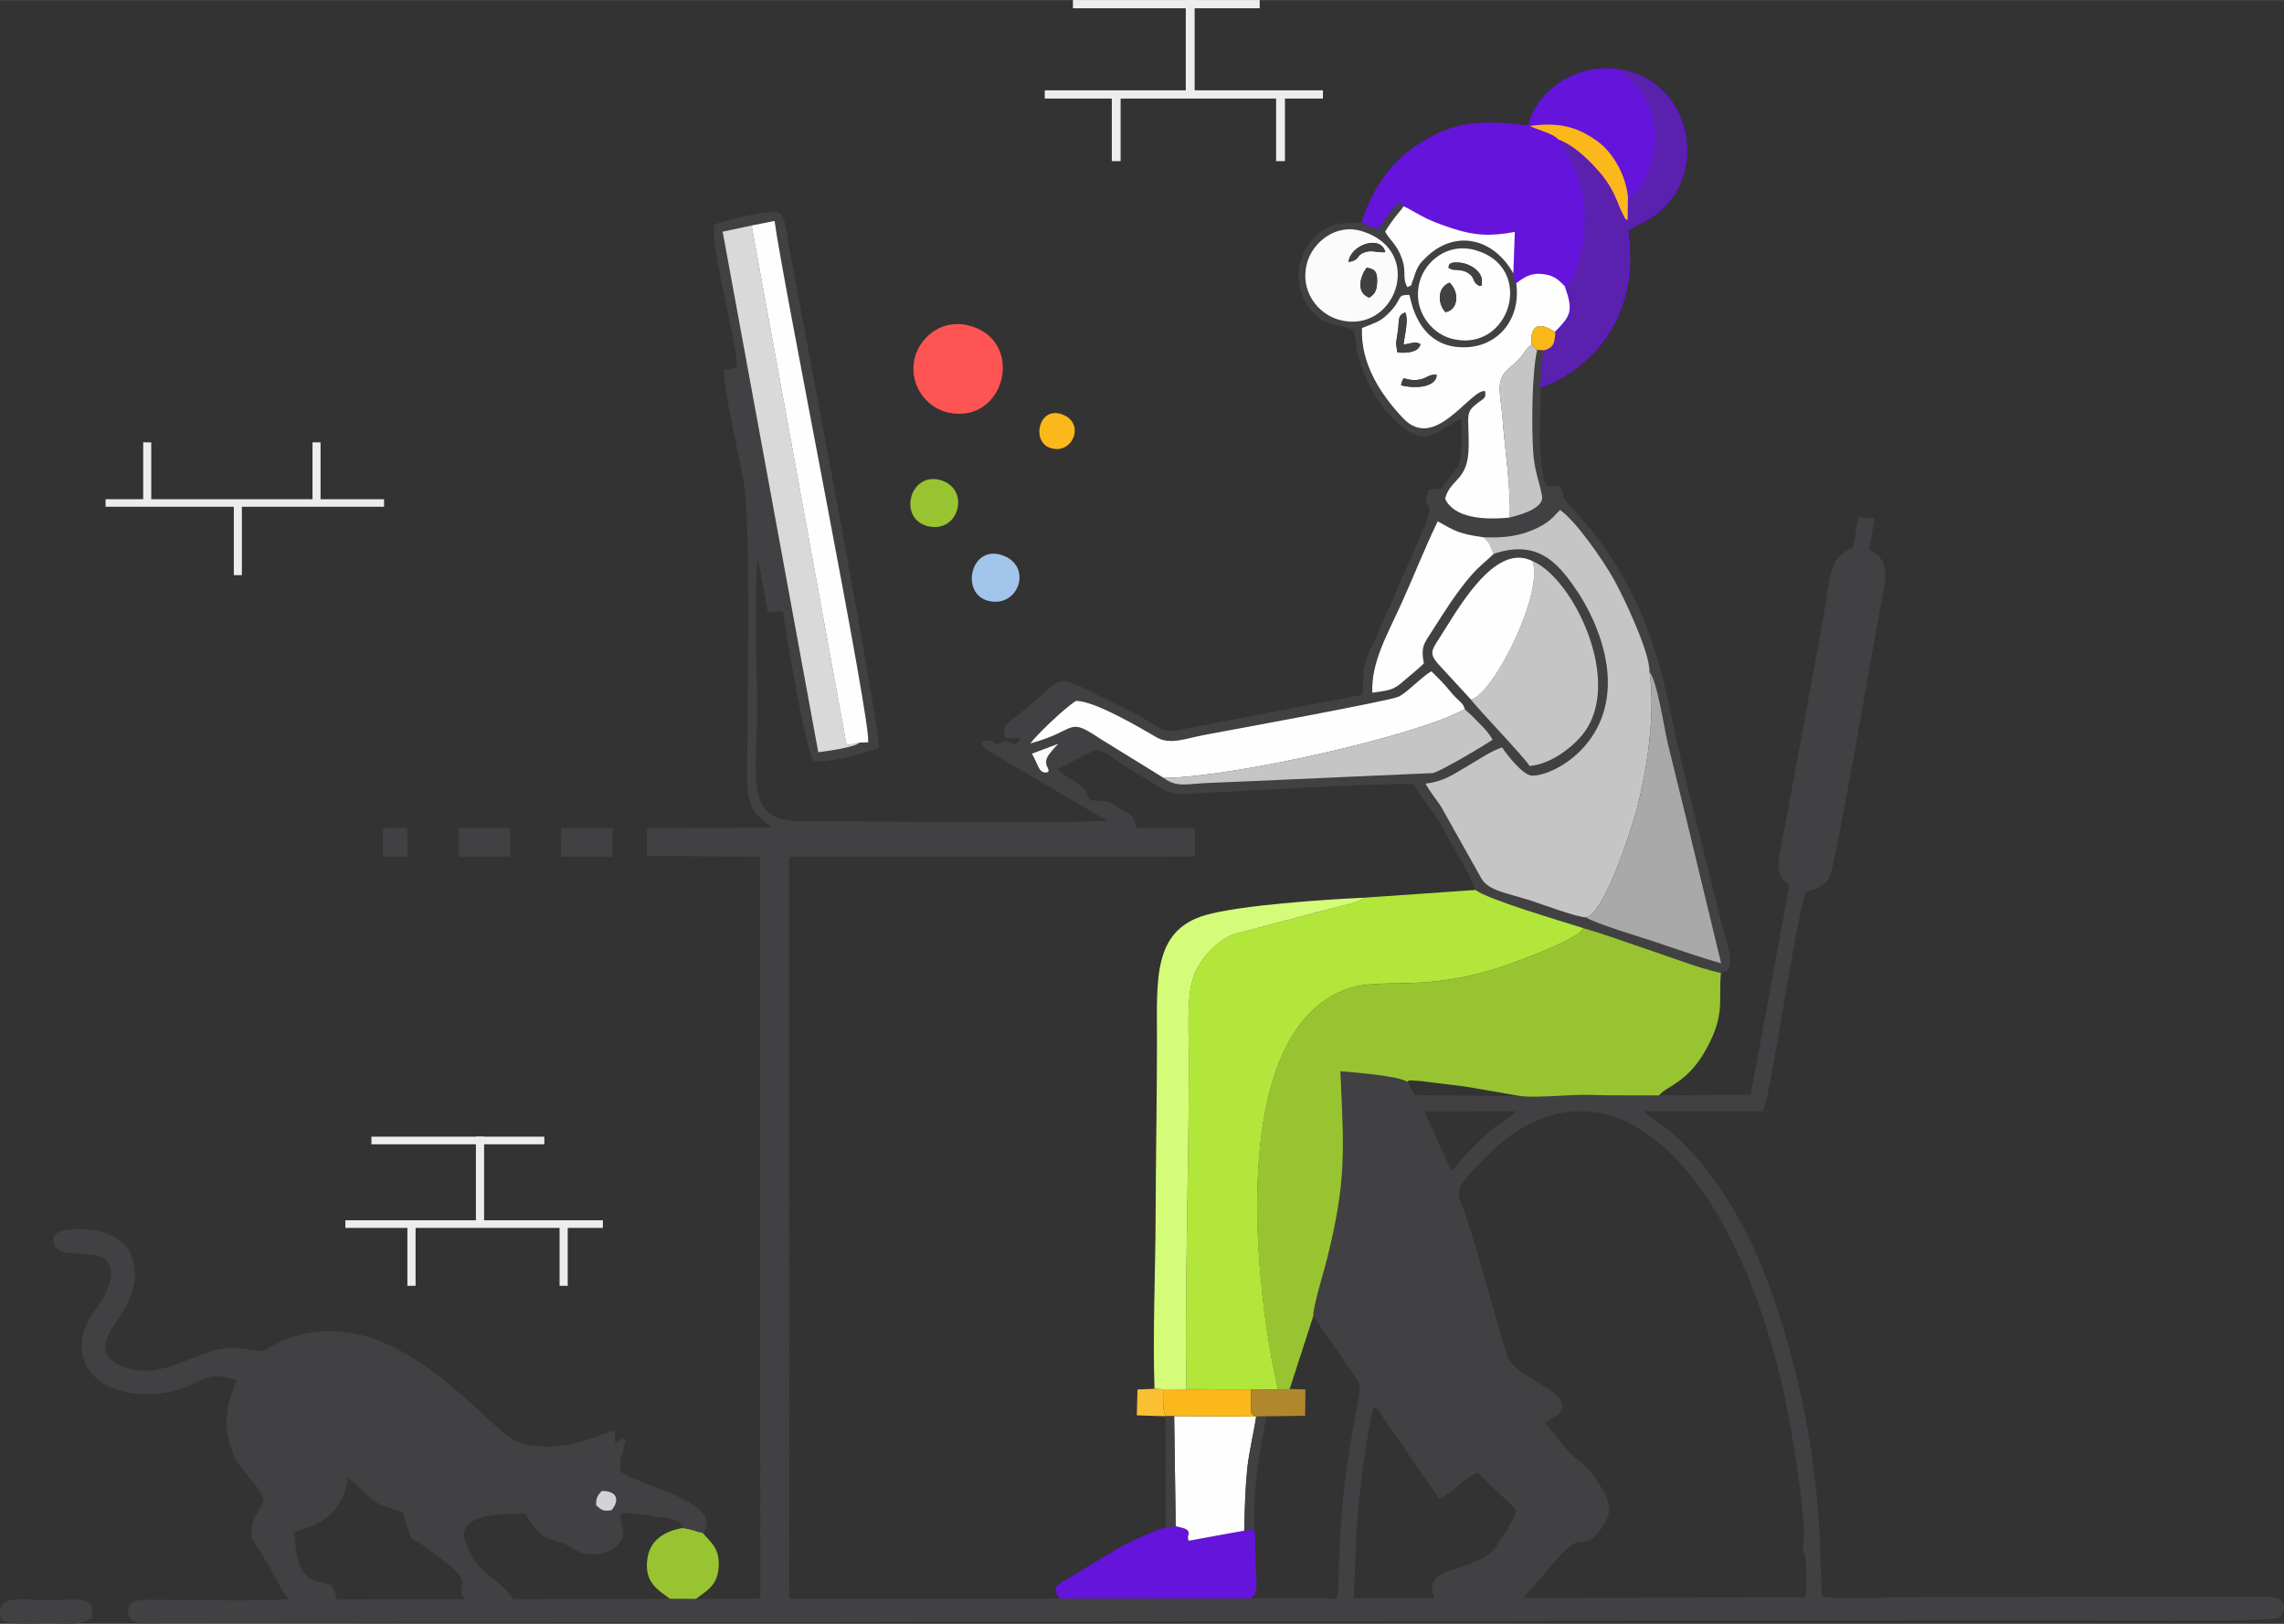 <?xml version="1.0" encoding="UTF-8"?>
<!DOCTYPE svg PUBLIC "-//W3C//DTD SVG 1.1//EN" "http://www.w3.org/Graphics/SVG/1.1/DTD/svg11.dtd">
<!-- Creator: CorelDRAW 2018 (64-Bit Evaluation Version) -->
<svg xmlns="http://www.w3.org/2000/svg" xml:space="preserve" width="5.21in" height="3.705in" version="1.1" style="shape-rendering:geometricPrecision; text-rendering:geometricPrecision; image-rendering:optimizeQuality; fill-rule:evenodd; clip-rule:evenodd"
viewBox="0 0 485.35 345.13"
 xmlns:xlink="http://www.w3.org/1999/xlink">
 <rect x="0" y="0" width="485.35" height="345.13" fill="#333333" stroke="none"/>
 <defs>
  <style type="text/css">
   <![CDATA[
    .str0 {stroke:#6414DB;stroke-width:0.28;stroke-miterlimit:2.613}
    .fil17 {fill:#403F41}
    .fil0 {fill:#414042}
    .fil16 {fill:#424143}
    .fil9 {fill:#5921AE}
    .fil4 {fill:#6414DB}
    .fil1 {fill:#98C431}
    .fil13 {fill:#A2C5EB}
    .fil8 {fill:#A9A9AA}
    .fil14 {fill:#B0882B}
    .fil2 {fill:#B2E63A}
    .fil3 {fill:#C6C5C6}
    .fil18 {fill:#D2D3D5}
    .fil6 {fill:#D4FC79}
    .fil7 {fill:#D9D9D9}
    .fil12 {fill:#FAB81B}
    .fil15 {fill:#FBBF32}
    .fil11 {fill:#FBFBFB}
    .fil5 {fill:#FEFEFE}
    .fil10 {fill:#FF5454}
    .fil19 {fill:#EEEDEE;fill-rule:nonzero}
   ]]>
  </style>
 </defs>
 <g id="Layer_x0020_1">
  <path class="fil0" d="M87.53 327.13c-0.5,-1.18 -1.42,-3.03 -1.72,-5.35 -4.16,-2.39 -4.57,-0.27 -10.22,-6.37l-1.65 -1.32c-0.63,5.63 -4.09,9.3 -9.13,10.81 -0.14,0.04 -0.94,0.27 -1,0.29 -0.12,0.04 -0.23,0.08 -0.34,0.12l-1.03 0.48 0.47 3.8c1.69,9.74 7.16,4.51 8.32,8.99 0.27,1.03 -0.35,-0.26 0.2,0.78 0.59,1.11 -0.9,-0.01 0.57,0.6l26.82 -0.05c-2.58,-2.85 2.24,-2.95 -3.87,-7.63 -1.75,-1.34 -5.62,-4.53 -7.41,-5.16zm200.65 0.37l-0.49 12.18 17.15 -0.03c-3.45,-7.82 11.16,-4.74 13.93,-12.57 0.75,-0.42 3.22,-4.74 3.48,-6.18l-8.24 -7.85c-2.96,1.21 -5.09,3.98 -8.13,5.61l-13.6 -19.78 -0.68 1.19c-0.12,0.33 -0.29,1.35 -0.35,1.65 -0.19,1.13 -0.39,2.2 -0.57,3.27 -1.21,7.11 -2.19,15.32 -2.52,22.51zm-158.2 -6.53c2.09,-2.58 0.57,-4.2 -2.15,-4.04 -0.87,0.99 -1.17,1.38 -1.16,3 1.03,0.99 1.52,1.38 3.31,1.05zm209.02 5.46c-4.22,3.7 -1.82,-3.24 -11.72,9.23l-3.59 3.93 60.02 -0.07c0.07,-2.95 0.53,-8.15 -0.67,-10.39 1.22,-4.2 -2.06,-23.23 -3.03,-28.37 -4.07,-21.66 -14.49,-51.53 -33.08,-61.67 -8.2,-4.47 -17.04,-3.54 -24.48,1.26 -3.84,2.47 -5.56,4.56 -8.43,7.37 -5.81,5.69 -3.96,6.38 -2.75,10 3.49,10.5 5.84,20.12 8.96,30.3 0.89,2.9 4.71,4.51 8.67,7.08 2.31,1.5 4.94,3.95 1.42,6.05l-2.02 1.18c1.68,2.1 3.05,3.85 4.68,5.77 2.01,2.37 3.49,2.57 5.22,5.02 3.84,5.45 5.72,7.91 0.8,13.32zm-30.55 -77.51c0.99,-0.91 0.87,-1 1.55,-1.82 2.29,-2.72 5.64,-6.11 8.5,-8.16 1.34,-0.96 2.83,-1.7 3.74,-2.75l-19.59 0.02 5.8 12.7zm-85.79 -84.8c0.42,-0.79 0.24,0.11 0.09,-0.67 -0.09,-0.44 -0.95,-1.26 -0.05,-2.77 0.36,-0.6 1.6,-2.02 2.19,-2.6l-5.61 2.1c1.38,2.33 1.47,4.44 3.38,3.94zm24.62 1.22c2.74,2.1 5.04,1.24 9.11,1.08 3.26,-0.13 6.52,-0.29 9.81,-0.42l38.26 -1.7c1.59,-0.3 11.07,-5.93 12.72,-7.1 -1.33,-2.26 -2.85,-3.39 -4.23,-4.92l-1.7 -1.56c-0.35,-1.52 -1.14,-1.36 -3.34,-4.1 -0.98,-1.22 -2.67,-2.92 -3.74,-3.96 -0.92,0.4 -2.75,2.09 -3.62,2.81 -1.07,0.89 -2.04,1.9 -3.38,2.58 -1.73,0.88 -35.69,7.1 -41.34,8.14 -3.68,0.68 -7.15,2.19 -10.07,0.5 -3.27,-1.9 -13.24,-7.83 -17.15,-7.74 -2.5,1.58 -8.26,7.14 -9.7,9.04 10.3,-2.78 7.6,-5.87 14.95,-0.94l13.4 8.27zm65.31 -16.64c0.99,1.48 11.43,12.31 12.44,14.1 4.61,-0.36 9.21,-4.1 11.3,-6.72 8.82,-11.05 -2.03,-33.2 -10.65,-36.82 -8.15,-4.21 -16.03,10.52 -20.08,16.75 -1.47,2.26 -1.78,3.02 -0.13,4.95l7.11 7.73zm24.49 46.3c1.24,1.08 12.5,4.49 14.3,5.09 4.82,1.61 9.5,3.27 14.36,4.67l-7.51 -31.15c-1.27,-5.2 -2.51,-10.22 -3.81,-15.51 -0.76,-3.09 -2.3,-13.59 -3.91,-15.26 0.15,-4.06 -5.4,-15.75 -7.43,-19.42 -2.58,-4.67 -8.41,-12.88 -11.59,-15.02l-1.55 1.61c-1.25,1.24 -2.99,2.17 -4.78,2.87 -3.19,1.24 -6.26,1.46 -9.89,1.32 -5.44,-0.8 -5.95,-1.29 -9.77,-3.4 -2.7,5.56 -5.14,11.81 -7.7,17.44 -3.22,7.06 -6.42,12.46 -6.2,18.99 3.63,-0.54 4.41,-0.5 6.58,-2.41 1.57,-1.38 2.78,-2.26 4.38,-3.82 -0.71,-3.75 0.14,-4.31 1.85,-7.03 2.48,-3.93 5.14,-8.13 8.09,-11.54 1.61,-1.86 3.33,-3.21 4.9,-4.7 9.15,-3.13 13.46,1.86 16.94,6.75 3.23,4.53 6.59,11.35 7.22,18.39 1.36,15.37 -11.6,22.15 -16.06,21.99 -1.81,-0.06 -5.27,-4.35 -6.29,-5.98 -1.99,0.48 -5.78,3.05 -7.86,4.24 -2.87,1.66 -4.57,2.96 -8.44,3.44 0.93,1.72 2.14,3.14 3.28,4.85l8.44 15.04c1.44,2.89 5.39,3.27 10.78,5.02 2.68,0.87 9.55,3.47 11.67,3.53zm-23.75 -141.88c-5.69,-1.53 -10.45,2.35 -11.66,6.73 -1.64,5.94 2.35,10.94 6.67,12.11 12.55,3.4 18.21,-15.29 4.99,-18.84zm-23.82 -3.95c-5.77,-1.82 -10.69,2.48 -11.82,6.87 -1.5,5.84 2.32,10.67 6.83,11.93 11.91,3.32 18.5,-14.54 4.99,-18.8zm-106.85 108.66l1.8 -0.04c1.01,-2.85 -18.19,-97.98 -19.86,-110.83l-4.89 0.97 -6.16 1.31 20.32 110.66c1.88,-0.27 7.79,-1.02 8.79,-2.07zm115.58 -113.98c-0.7,1.11 -1.92,2.15 -3.91,5.38 0.7,1.46 2.19,2.45 3.24,4.89 1.27,2.94 0.64,4.1 1,5.76 0.03,0.14 0.1,0.29 0.13,0.4l0.35 0.77c1.45,-0.8 0.52,0.08 1.22,-1.6 0.26,-0.62 0.38,-1.25 0.68,-1.92 0.6,-1.34 0.87,-1.61 1.97,-2.71 5.99,-6.01 14.27,-4.49 18.66,3.3l0.58 2.06c1.04,7.46 -3.58,13.18 -10.3,13.61 -10.88,0.69 -12.14,-10.64 -12.39,-11.11 -3.05,-0.01 -1.07,0.68 -4.63,4.12 -1.73,1.67 -2.79,1.83 -5.45,2.92 -0.33,7.71 4.13,14.31 8.78,19.22 6.76,7.12 14.15,-6.14 17.36,-5.83 0.31,1.54 -0.2,1.5 -1.48,2.48 -2.87,2.19 -1.92,2.42 -1.99,9.32 -0.07,7.45 -3.87,6.68 -5.01,11.09 1.85,4.12 8.34,4.57 13.73,4 2.75,-0.66 7.35,-2.08 6.89,-4.56 -0.62,-3.36 -1.61,-5.21 -1.89,-9.49 -0.35,-5.37 -0.29,-16.57 0.85,-21.6l1.48 0.1 -0.72 7.74c0.17,4.25 -0.42,8.48 -0.1,13.05 0.77,10.81 1.35,7.49 4.21,8.19 1.94,3.99 -1.16,0.33 3.46,5.48 11.04,12.29 16.42,24.87 19.92,41.99 2.77,13.51 7.02,29.14 10.36,42.99 1.68,6.98 4.3,12.32 0.46,12.88 -4.46,-0.94 -10.37,-3.27 -14.66,-4.68 -4.66,-1.54 -10.09,-3.58 -14.6,-4.84 -4.5,-1.43 -20.5,-6.13 -22.88,-8.11 -0.86,-2.85 -4.57,-8.54 -6.19,-11.67 -1.11,-2.15 -1.94,-3.67 -3.38,-5.58 -1.03,-1.38 -2.88,-3.84 -3.64,-5.25 -9.13,-0.16 -32.91,1.38 -43.8,1.85 -4.37,0.19 -6.82,0.94 -10.02,-1.04 -2.44,-1.51 -4.67,-2.89 -7.11,-4.4 -4.16,-2.56 -5.09,-4.21 -7.3,-3.3 -1.37,0.57 -6.53,3.17 -7.43,3.84l2.29 1.66c6.74,3.86 2.31,4.77 6.29,4.96 3.25,0.16 2.6,0.46 5.16,1.96 0.76,0.44 1.85,0.93 2.29,1.58 1.04,1.56 0.05,1.96 1.15,2.21l12.08 0.03 -0.05 6.07 -86.24 0.04 0.06 157.7 57.51 -0.06 40.65 -0.03c4.75,-0.1 9.67,-0.1 14.43,-0.04 3.89,0.05 4.09,0.89 4.1,-2.76 0.01,-2.54 0.13,-5.08 0.27,-7.62 0.21,-9.34 1.71,-19.77 3.37,-28.67 1.5,-8.01 1.33,-5.64 -2.4,-11.36 -2.17,-3.33 -4.63,-6.46 -6.53,-9.6 -0.07,-2.06 2.2,-9.29 2.85,-11.88 4.19,-16.67 3.67,-23.12 2.9,-40.11 3.17,0.23 12.29,0.97 14.18,2.22l1.63 2.85 22.51 0.21c3.54,0.43 10.5,-0.39 14.73,-0.26 4.87,0.16 9.81,0.11 14.66,0.11l19.45 -0.12 8.2 -44.5c-3.09,-2.29 -2.39,-4.53 -1.65,-8.68 0.57,-3.19 1.16,-6.21 1.73,-9.38 1.15,-6.31 2.34,-12.68 3.51,-19.11 1.18,-6.51 2.36,-12.64 3.52,-19.13 1.74,-9.68 1.07,-13.21 6.44,-15.56l1.15 -6.32 3.42 0.13 -1.14 6.73c3.12,1.39 3.92,3.83 3.15,8.06 -0.6,3.31 -1.2,6.52 -1.78,9.7 -2.75,15.28 -6.04,34.64 -9.1,49.43 -0.79,3.82 -2.06,4.4 -5.78,5.57 -2.52,7.88 -7.36,43.22 -9.08,46.56l-25.33 -0.01c1.17,1.42 4.83,3.06 8.96,7.38 7.86,8.2 13.59,18.55 17.68,29.72 5.7,15.59 9.7,33.65 10.7,52.08l0.52 13.99c4.57,0.68 13.58,0.12 18.63,0.12l75.14 -0.11c6.48,-0.07 4.2,3.81 3.44,4.4 -1.54,1.2 -42.08,0.59 -46.14,0.6l-403.33 0.62c-2.9,0 -7.03,0.71 -7.6,-1.82 -0.8,-3.51 3.22,-3.14 5.89,-3.13 7.58,0.04 21.8,0.32 28.15,-0.1 -1.67,-2.25 -2.38,-3.64 -3.94,-6.73l-3.8 -6.18c-0.03,-0.16 -0.14,-0.18 -0.21,-0.27 0.22,-5.57 1.24,-3.96 2.68,-7.79 -0.92,-3.79 -5.01,-5.61 -6.85,-10.89 -2.11,-6.05 -0.83,-9.51 1.03,-14.72 -8.2,-2.95 -7.44,2.84 -19.18,2.96 -7.47,0.08 -14.41,-3.79 -13.64,-11.48 0.38,-3.72 2.57,-5.84 4.1,-8.25 1.59,-2.5 3.46,-7.29 0.47,-9.18 -2.63,-1.67 -8.77,-0.06 -10.11,-2.27 -2.81,-4.65 5.63,-3.99 8.49,-3.68 3.31,1.02 5.63,1.95 7.04,4.4 1.72,2.99 1.58,6.59 0.2,9.99 -0.61,1.5 -1.28,2.63 -2.09,3.91 -1.24,1.96 -6.92,8.22 1.03,10.88 7.17,2.41 13.19,-2.07 19.06,-3.64 4.55,-1.21 9.37,0.41 10.36,0.14 0.98,-0.27 3.04,-2.26 8.02,-3.49 22.11,-5.47 40.4,21.31 46.39,23.04 9.33,2.69 18.08,-2.36 20.28,-2.64l0.06 2.57c1.48,-0.62 0.73,-0.68 2.2,-0.82 -0.18,2.63 -1.61,4.26 -0.95,7.03 4.01,3.06 22.27,6.54 17.42,13.03 -1.5,-0.32 -2.34,-0.82 -4.37,-1.07 -0.61,-2.03 -1.74,-1.79 -5.66,-2.38 -2.3,-0.35 -5.14,-1 -7.39,-0.68 -0.42,3.49 2,3.87 -1.09,7.03 -1.44,1.48 -5.4,2.21 -7.57,1.23 -0.81,-0.37 -1.58,-1.1 -3.01,-1.67 -3.84,-1.55 -5.4,-0.87 -8.71,-6.63 -6.63,0.15 -15.22,0.28 -12.43,6.84 2.94,6.93 5.83,5.83 9.99,11.38l33.25 -0.08 5.54 0.02 13.63 -0.09 -0.1 -157.64 -24 -0.19 0.03 -5.92 26.63 -0.11c-2.72,-2.13 -4.95,-3.32 -5.26,-8.07 -0.26,-4.07 -0.02,-8.99 -0.02,-13.16 0,-11.35 0.74,-43.99 -0.95,-52.96 -1.25,-6.64 -3.71,-16.77 -4.12,-23.14 1.52,-0.13 1.67,-0.04 2.85,-0.72 -0.45,-6.85 -5.66,-25.25 -4.87,-30.03 1.76,-0.93 11.85,-3.3 13.87,-2.59 1.36,1.03 1.52,4.44 1.93,6.65 3.15,17.01 20.06,105.68 19.16,107.01 -1.52,1.03 -11.32,3.46 -13.83,2.85 -1.77,-2.3 -5.75,-26.73 -6.52,-31.78l-3.21 0.2 -2.12 -11.61c-0.86,9.67 -0.15,22.67 -0.15,32.7 0,14.27 -2.84,23.33 9.28,23.31 21.51,-0.04 43.81,0.59 65.2,-0.04l-24.26 -14.26c-1.26,-0.69 -4.18,-2.96 -1.26,-2.84 1.64,0.06 0.87,0.84 2.32,0.61 1.46,-0.24 1.06,-1.3 3.46,0.26 1.11,-0.98 0.57,-0.31 1.24,-1.37l-3.24 -0.02c-0.76,-2.62 0.3,-3.07 1.87,-4.29 12.71,-9.84 6.74,-9.94 21.01,-3.26 13.99,6.55 7.79,6.97 19.37,4.78l33.64 -6.46c0.25,-7 0.25,-6.46 2.86,-12.08l9.1 -20.78c4.82,-10.55 0.07,-5.16 2.09,-10.66 3.15,-0.74 1.95,0.64 3.81,-1.79 0.8,-1.05 1.85,-2.15 2.37,-3.17 1.13,-2.19 0.83,-7.56 0.82,-10.25 -5.84,2.91 -8.18,7.47 -15.77,-1.28 -2.85,-3.28 -5.2,-7.96 -6.29,-12.51 -0.38,-1.57 -0.43,-3.75 -0.95,-4.98 -3.31,-1.61 -5.48,-0.4 -8.6,-3.79 -4.22,-4.57 -4.23,-12.03 1.3,-16.76 2.79,-2.39 5.05,-2.15 9.21,-2.34 0.51,0.24 2.16,0.9 3.21,1.27 0.33,-0.33 0.32,-0.31 0.67,-0.75 0.13,-0.16 0.44,-0.6 0.56,-0.77 1.13,-1.64 1.87,-2.95 3.54,-4.22l0.81 1.05z"/>
  <path class="fil1" d="M365.71 206.78c-0.61,5.71 1.06,8.71 -3.25,16.41 -3.94,7.05 -8.31,7.59 -9.91,9.63 -4.85,-0.01 -9.79,0.04 -14.66,-0.11 -4.23,-0.13 -11.19,0.69 -14.73,0.26l-11.96 -2.06c-2.1,-0.24 -4.17,-0.51 -6.19,-0.75 -1.08,-0.13 -2.01,-0.25 -3.04,-0.39l-2.21 -0.15c-0.65,0.1 -0.34,0 -0.74,0.3 -1.89,-1.25 -11.01,-1.99 -14.18,-2.22 0.77,16.99 1.29,23.44 -2.9,40.11 -0.65,2.59 -2.91,9.83 -2.85,11.88l-5.04 15.55 -2.49 0.12c-4.9,-21.48 -10.87,-74.13 13.49,-84.7 8.43,-3.66 17.2,1.18 36.95,-6.2 2.72,-1.01 13.72,-5.08 14.44,-7.19 4.52,1.26 9.95,3.3 14.6,4.84 4.29,1.42 10.2,3.74 14.66,4.68z"/>
  <path class="fil2" d="M336.45 197.26c-0.72,2.11 -11.72,6.18 -14.44,7.19 -19.75,7.37 -28.52,2.54 -36.95,6.2 -24.35,10.57 -18.38,63.22 -13.49,84.7l-19.49 -0.11c-0.32,-23.39 0.57,-47.15 0.55,-70.6 -0,-4.89 -0.55,-12.61 0.92,-16.87 1.45,-4.2 4.89,-7.55 8.37,-9.14l21.31 -5.62c1.72,-0.45 5.7,-1.3 6.72,-2.22l23.62 -1.64c2.38,1.97 18.39,6.68 22.88,8.11z"/>
  <path class="fil3" d="M350.52 142.83c1.36,8.67 -0.61,21.46 -2.85,29.69 -1.23,4.53 -6.84,21.67 -10.58,22.47 -2.12,-0.06 -8.99,-2.66 -11.67,-3.53 -5.4,-1.75 -9.35,-2.13 -10.78,-5.02l-8.44 -15.04c-1.14,-1.71 -2.35,-3.13 -3.28,-4.85 3.86,-0.48 5.56,-1.78 8.44,-3.44 2.08,-1.2 5.87,-3.76 7.86,-4.24 1.02,1.63 4.48,5.92 6.29,5.98 4.46,0.15 17.42,-6.62 16.06,-21.99 -0.62,-7.04 -3.99,-13.85 -7.22,-18.39 -3.48,-4.89 -7.79,-9.88 -16.94,-6.75 -0.83,-1.84 -0.6,-2.11 -2.13,-3.54 3.63,0.14 6.7,-0.08 9.89,-1.32 1.78,-0.69 3.53,-1.63 4.78,-2.87l1.55 -1.61c3.18,2.14 9.01,10.35 11.59,15.02 2.03,3.67 7.58,15.36 7.43,19.42z"/>
  <path class="fil4 str0" d="M345.94 41.8c-0.57,-5.3 -3.72,-9.79 -6.39,-11.72 -4.23,-3.06 -8.03,-4.19 -14.49,-3.32 1.42,0.77 5.06,1.61 6.02,2.85 2.7,4.35 5.01,8.64 5.49,14.93 0.39,5.19 -0.98,13.28 -3.83,16.54 -1.38,-1.37 -2.21,-2.49 -4.76,-2.81 -2.75,-0.35 -4.05,0.66 -5.8,1.91l-0.58 -2.06 0.31 -8.83c-5.02,0.94 -8.41,0.84 -13.23,-0.73 -1.98,-0.64 -3.64,-1.22 -5.53,-2.12 -1.71,-0.81 -3.51,-2.02 -4.89,-2.59l-0.81 -1.05c-1.67,1.27 -2.41,2.57 -3.54,4.22 -0.12,0.17 -0.43,0.61 -0.56,0.77 -0.36,0.45 -0.34,0.42 -0.67,0.75 -1.04,-0.38 -2.7,-1.04 -3.21,-1.27 2.53,-7.82 6.56,-13 12.03,-16.54 7.79,-5.04 13.21,-5.08 23.38,-3.93 1.41,-6.9 9.44,-13.1 18.51,-12.04 14.26,9.19 6.44,26.33 2.57,27.04z"/>
  <path class="fil5" d="M301.14 80.74c-3.09,0.25 -2.76,-1.39 -3.43,1.12 2.25,0.69 7.45,0.75 7.59,-2.19 -1.84,-0.22 -2.02,0.89 -4.16,1.07zm-4.22 -5.88c0.1,0.09 4.5,0.55 4.92,-1.73 -1.22,-0.68 -2,-0.06 -3.6,0.09 0.24,-2.01 1.13,-5.29 0.36,-6.81 -1.67,0.59 -1.25,1.68 -1.53,3.81 -0.12,0.89 -0.33,1.93 -0.41,2.79l0.26 1.86zm35.81 -13.78c1.91,5.25 0.94,6.3 -2.23,9.57 -3.22,-2.33 -5.5,-1.75 -5,2.56 -1.39,1.03 -1.49,1.77 -2.54,2.93 -0.9,1 -1.96,1.78 -2.86,2.67 -2.32,2.31 -1.13,5.77 -0.87,9.41 0.43,6.07 1.94,16.33 1.58,21.77 -5.39,0.58 -11.88,0.12 -13.73,-4 1.14,-4.41 4.94,-3.63 5.01,-11.09 0.07,-6.9 -0.88,-7.13 1.99,-9.32 1.28,-0.98 1.78,-0.94 1.48,-2.48 -3.2,-0.31 -10.6,12.95 -17.36,5.83 -4.65,-4.91 -9.11,-11.51 -8.78,-19.22 2.66,-1.08 3.72,-1.25 5.45,-2.92 3.56,-3.44 1.57,-4.13 4.63,-4.12 0.26,0.46 1.51,11.8 12.39,11.11 6.72,-0.43 11.34,-6.15 10.3,-13.61 1.75,-1.25 3.05,-2.26 5.8,-1.91 2.54,0.32 3.38,1.45 4.76,2.81z"/>
  <path class="fil6" d="M271.58 295.35l-5.76 -0.04 -18.65 -0.03 -1.84 -0.11c-0.4,-11.92 0.2,-24.78 0.24,-36.81 0.04,-12.38 0.28,-24.76 0.29,-37.13 0.01,-12.65 -1.05,-23.45 10.27,-26.72 7.39,-2.14 25.42,-3.33 33.83,-3.72 -1.02,0.93 -5,1.78 -6.72,2.22l-21.31 5.62c-3.48,1.59 -6.92,4.95 -8.37,9.14 -1.46,4.25 -0.92,11.98 -0.92,16.87 0.02,23.44 -0.88,47.21 -0.55,70.6l19.49 0.11z"/>
  <path class="fil7" d="M182.67 157.82c-1,1.05 -6.91,1.8 -8.79,2.07l-20.32 -110.66 6.16 -1.31 20.19 110.48 2.77 -0.58z"/>
  <path class="fil5" d="M311.26 150.73c-10.56,5.83 -49.6,14.49 -63.98,14.61l-13.4 -8.27c-7.35,-4.92 -4.65,-1.84 -14.95,0.94 1.45,-1.91 7.2,-7.46 9.7,-9.04 3.9,-0.09 13.88,5.84 17.15,7.74 2.91,1.69 6.39,0.18 10.07,-0.5 5.65,-1.05 39.61,-7.27 41.34,-8.14 1.33,-0.68 2.31,-1.69 3.38,-2.58 0.86,-0.72 2.7,-2.41 3.62,-2.81 1.07,1.04 2.76,2.74 3.74,3.96 2.21,2.74 2.99,2.57 3.34,4.1z"/>
  <path class="fil8" d="M337.09 195c3.73,-0.8 9.34,-17.95 10.58,-22.47 2.25,-8.24 4.21,-21.02 2.85,-29.69 1.62,1.67 3.15,12.17 3.91,15.26 1.3,5.29 2.53,10.31 3.81,15.51l7.51 31.15c-4.87,-1.4 -9.54,-3.06 -14.36,-4.67 -1.8,-0.6 -13.06,-4.01 -14.3,-5.09z"/>
  <path class="fil9 str0" d="M327.41 82.19l0.72 -7.74c2.06,-0.55 2.26,-1.67 2.37,-3.8 3.17,-3.27 4.14,-4.32 2.23,-9.57 2.85,-3.26 4.22,-11.35 3.83,-16.54 -0.48,-6.29 -2.79,-10.58 -5.49,-14.93 3.68,1.36 7,4.81 9.01,7.19 3.18,3.75 3.55,6.44 4.82,8.82 0.79,1.47 0.17,0.51 0.96,1.21l0.07 -5.03c3.87,-0.71 11.69,-17.85 -2.57,-27.04 17.19,2.03 20.62,25.56 5.13,32.68l-2.66 1.36c1.24,8.6 -0.11,15.22 -3.66,21.35 -2.73,4.72 -8.36,9.91 -14.77,12.04z"/>
  <path class="fil3" d="M312.59 148.7c4.94,-1.39 15.47,-22.67 13.09,-29.44 8.61,3.62 19.47,25.77 10.65,36.82 -2.09,2.62 -6.69,6.36 -11.3,6.72 -1.01,-1.78 -11.45,-12.61 -12.44,-14.1z"/>
  <path class="fil5" d="M182.67 157.82l-2.77 0.58 -20.19 -110.48 4.89 -0.97c1.68,12.84 20.87,107.98 19.86,110.83l-1.8 0.04z"/>
  <path class="fil4" d="M264.4 325.33l2.2 -0.26c0.17,2.66 0.14,5.34 0.24,7.99 0.1,2.82 0.72,5.35 -0.98,6.68l-40.65 0.03c-0.78,-1.11 -0.75,-0.78 -0.8,-2.53 1.63,-1.42 3.96,-2.53 5.67,-3.59 1.99,-1.23 3.66,-2.29 5.56,-3.41 4.49,-2.65 6.79,-3.7 12.07,-5.64l2.12 -0.23c1.07,0.32 2.19,0.4 2.58,0.97 0.56,0.81 -0.24,0.74 0.15,2.14l11.84 -2.15z"/>
  <path class="fil5" d="M264.4 325.33l-11.84 2.15c-0.39,-1.41 0.42,-1.34 -0.15,-2.14 -0.4,-0.56 -1.51,-0.65 -2.58,-0.97l-0.32 -23.38 17.42 0.1c-0.53,3.7 -1.52,7.28 -1.93,11.47 -0.42,4.29 -0.49,8.45 -0.6,12.77z"/>
  <path class="fil3" d="M247.28 165.34c14.38,-0.12 53.42,-8.78 63.98,-14.61l1.7 1.56c1.38,1.53 2.91,2.66 4.23,4.92 -1.65,1.17 -11.13,6.79 -12.72,7.1l-38.26 1.7c-3.29,0.13 -6.55,0.29 -9.81,0.42 -4.08,0.16 -6.37,1.02 -9.11,-1.08z"/>
  <path class="fil5" d="M325.68 119.26c2.38,6.77 -8.15,28.06 -13.09,29.44l-7.11 -7.73c-1.65,-1.94 -1.34,-2.69 0.13,-4.95 4.04,-6.23 11.93,-20.97 20.08,-16.75z"/>
  <path class="fil5" d="M315.28 114.19c1.53,1.43 1.3,1.7 2.13,3.54 -1.57,1.48 -3.3,2.83 -4.9,4.7 -2.95,3.42 -5.61,7.61 -8.09,11.54 -1.71,2.72 -2.56,3.28 -1.85,7.03 -1.6,1.56 -2.81,2.44 -4.38,3.82 -2.17,1.91 -2.95,1.88 -6.58,2.41 -0.21,-6.53 2.99,-11.93 6.2,-18.99 2.56,-5.63 5,-11.88 7.7,-17.44 3.82,2.11 4.33,2.6 9.77,3.4z"/>
  <path class="fil10" d="M205.57 69.11c12.59,2.87 8.18,21.35 -4.21,18.54 -4.32,-0.98 -8.24,-5.65 -7.05,-11.31 0.93,-4.37 5.53,-8.54 11.26,-7.23z"/>
  <path class="fil5" d="M307.17 66.34c2.9,-0.56 2.88,-4.47 0.85,-6.27 -2.76,1.13 -2.45,4.61 -0.85,6.27zm7.26 -5.54c0.34,-0.49 0.56,0.72 0.46,-1.3 -0.09,-1.86 -2.5,-3.52 -4.81,-3.7 -2.57,-0.2 -2.09,0.73 -2.28,1.1 1.17,0.66 0.99,0.32 2.32,0.5 0.73,0.1 1.25,0.2 1.89,0.63 1.65,1.1 0.66,1.85 2.42,2.76zm-1.09 -7.69c13.22,3.55 7.56,22.24 -4.99,18.84 -4.31,-1.17 -8.31,-6.17 -6.67,-12.11 1.21,-4.38 5.97,-8.26 11.66,-6.73z"/>
  <path class="fil11" d="M290.43 56.88c-1.32,1.74 -2.42,5.21 0.52,6.38 1.14,-0.71 1.64,-1.42 1.69,-3.37 0.05,-2.12 -0.42,-2.69 -2.2,-3.01zm-3.85 -1.21c2.46,-0.39 1.49,-1.3 3.25,-2 1.7,-0.67 2.74,0.07 4.55,-0.09 -0.98,-3.86 -7.51,-1.48 -7.8,2.09zm2.94 -6.51c13.51,4.26 6.91,22.13 -4.99,18.8 -4.51,-1.26 -8.32,-6.09 -6.83,-11.93 1.13,-4.4 6.05,-8.69 11.82,-6.87z"/>
  <path class="fil3" d="M326.65 74.34c-1.14,5.03 -1.19,16.23 -0.85,21.6 0.28,4.28 1.27,6.12 1.89,9.49 0.45,2.48 -4.14,3.9 -6.89,4.56 0.36,-5.45 -1.15,-15.7 -1.58,-21.77 -0.26,-3.63 -1.45,-7.1 0.87,-9.41 0.9,-0.9 1.96,-1.67 2.86,-2.67 1.05,-1.16 1.15,-1.9 2.54,-2.93l1.15 1.13z"/>
  <path class="fil1" d="M149.37 325.86c1.52,1.87 3.77,3.17 3.31,7.6 -0.39,3.75 -2.69,4.7 -4.77,6.37l-5.54 -0.02c-2.47,-1.85 -5.53,-3.44 -4.81,-8.48 0.56,-3.9 3.46,-5.85 7.43,-6.55 2.03,0.25 2.86,0.75 4.37,1.07z"/>
  <path class="fil5" d="M321.59 58.11c-4.39,-7.79 -12.66,-9.31 -18.66,-3.3 -1.1,1.1 -1.38,1.37 -1.97,2.71 -0.3,0.67 -0.42,1.3 -0.68,1.92 -0.7,1.68 0.23,0.8 -1.22,1.6l-0.35 -0.77c-0.03,-0.11 -0.1,-0.26 -0.13,-0.4 -0.36,-1.66 0.27,-2.82 -1,-5.76 -1.06,-2.44 -2.54,-3.43 -3.24,-4.89 1.99,-3.23 3.21,-4.27 3.91,-5.38 1.38,0.57 3.18,1.78 4.89,2.59 1.89,0.89 3.55,1.47 5.53,2.12 4.82,1.57 8.21,1.67 13.23,0.73l-0.31 8.83z"/>
  <path class="fil12" d="M266.93 301.09l-17.42 -0.1 -1.87 0.02c-0.7,-2.05 -0.4,-3.43 -0.48,-5.73l18.65 0.03 -0.01 4.45c0.5,1.59 -0.4,0.39 1.12,1.33z"/>
  <path class="fil0" d="M9.26 340.1c8.11,0 10.74,-1.19 10.28,3.78 -2.72,1.8 -5.85,1.12 -9.43,1.15 -3.45,0.03 -7.38,0.46 -9.87,-0.79 -1.54,-5.69 4.46,-4.13 9.01,-4.13z"/>
  <path class="fil12" d="M345.94 41.8l-0.07 5.03c-0.8,-0.71 -0.17,0.26 -0.96,-1.21 -1.28,-2.38 -1.65,-5.07 -4.82,-8.82 -2.02,-2.38 -5.34,-5.83 -9.01,-7.19 -0.96,-1.25 -4.6,-2.09 -6.02,-2.85 6.46,-0.87 10.26,0.26 14.49,3.32 2.67,1.93 5.82,6.42 6.39,11.72z"/>
  <path class="fil1" d="M199.63 101.98c6.72,1.67 4.29,11.47 -2.43,9.86 -6.41,-1.54 -3.96,-11.44 2.43,-9.86z"/>
  <path class="fil13" d="M212.67 117.91c6.99,2.06 3.91,11.49 -2.7,9.78 -5.89,-1.52 -3.78,-11.69 2.7,-9.78z"/>
  <polygon class="fil0" points="108.43,182.07 97.5,182.09 97.51,175.93 108.4,175.95 "/>
  <polygon class="fil0" points="130.14,182.1 119.21,182.07 119.29,175.99 130.18,175.98 "/>
  <path class="fil14" d="M269.13 301.04l-2.2 0.04c-1.52,-0.93 -0.63,0.26 -1.12,-1.33l0.01 -4.45 5.76 0.04 2.49 -0.12 3.34 0.09 -0.07 5.61 -8.21 0.11z"/>
  <path class="fil0" d="M266.5 324.52l0.11 0.55 -2.2 0.26c0.11,-4.32 0.18,-8.48 0.6,-12.77 0.41,-4.19 1.4,-7.77 1.93,-11.47l2.2 -0.04c-1.59,8.2 -2.78,14.48 -2.63,23.48z"/>
  <polygon class="fil0" points="249.84,324.37 247.72,324.6 247.64,301.01 249.51,300.99 "/>
  <path class="fil12" d="M225.54 88.01c5.4,1.76 2.31,9.09 -2.63,7.09 -3.67,-1.49 -2.18,-8.65 2.63,-7.09z"/>
  <polygon class="fil0" points="86.63,181.54 86.63,182.1 81.33,182.08 81.37,176.04 86.57,175.97 "/>
  <path class="fil15" d="M247.16 295.28c0.08,2.31 -0.22,3.68 0.48,5.73l-6.07 -0.18 0.15 -5.5 3.59 -0.16 1.84 0.11z"/>
  <path class="fil12" d="M330.5 70.65c-0.11,2.13 -0.32,3.25 -2.37,3.8l-1.48 -0.1 -1.15 -1.13c-0.5,-4.31 1.78,-4.89 5,-2.56z"/>
  <path class="fil16" d="M298.25 73.22c1.59,-0.14 2.37,-0.77 3.6,-0.09 -0.41,2.29 -4.82,1.82 -4.92,1.73l-0.26 -1.86c0.08,-0.85 0.3,-1.9 0.41,-2.79 0.28,-2.13 -0.14,-3.22 1.53,-3.81 0.77,1.52 -0.12,4.8 -0.36,6.81z"/>
  <path class="fil17" d="M290.43 56.88c1.79,0.32 2.26,0.89 2.2,3.01 -0.05,1.95 -0.55,2.67 -1.69,3.37 -2.94,-1.17 -1.84,-4.64 -0.52,-6.38z"/>
  <path class="fil0" d="M307.17 66.34c-1.59,-1.66 -1.91,-5.14 0.85,-6.27 2.02,1.8 2.05,5.71 -0.85,6.27z"/>
  <path class="fil18" d="M129.98 320.97c-1.78,0.33 -2.27,-0.06 -3.31,-1.05 -0.01,-1.61 0.29,-2 1.16,-3 2.71,-0.16 4.24,1.47 2.15,4.04z"/>
  <path class="fil0" d="M314.42 60.8c-1.76,-0.92 -0.77,-1.66 -2.42,-2.76 -0.64,-0.43 -1.15,-0.53 -1.89,-0.63 -1.33,-0.18 -1.15,0.16 -2.32,-0.5 0.18,-0.37 -0.29,-1.3 2.28,-1.1 2.31,0.18 4.72,1.84 4.81,3.7 0.1,2.01 -0.12,0.81 -0.46,1.3z"/>
  <path class="fil11" d="M222.66 164.12c-1.91,0.5 -2,-1.61 -3.38,-3.94l5.61 -2.1c-0.59,0.58 -1.83,2 -2.19,2.6 -0.9,1.52 -0.04,2.34 0.05,2.77 0.15,0.78 0.33,-0.13 -0.09,0.67z"/>
  <path class="fil17" d="M294.38 53.59c-1.81,0.16 -2.85,-0.58 -4.55,0.09 -1.77,0.69 -0.8,1.6 -3.25,2 0.29,-3.56 6.82,-5.95 7.8,-2.09z"/>
  <path class="fil17" d="M297.71 81.86c0.68,-2.52 0.34,-0.87 3.43,-1.12 2.14,-0.18 2.31,-1.29 4.16,-1.07 -0.14,2.94 -5.34,2.88 -7.59,2.19z"/>
  <polygon class="fil19" points="267.69,0 228,0 228,1.75 267.69,1.75 "/>
  <polygon class="fil19" points="253.86,0 251.98,0 251.98,19.69 253.86,19.69 "/>
  <polygon class="fil19" points="273.05,19.75 271.17,19.75 271.17,34.24 273.05,34.24 "/>
  <polygon class="fil19" points="238.13,19.75 236.26,19.75 236.26,34.24 238.13,34.24 "/>
  <polygon class="fil19" points="281.12,19.19 222.01,19.19 222.01,20.94 281.12,20.94 "/>
  <polygon class="fil19" points="51.4,122.24 49.69,122.24 49.69,107.24 51.4,107.24 "/>
  <polygon class="fil19" points="68.12,107.19 66.41,107.19 66.41,94.01 68.12,94.01 "/>
  <polygon class="fil19" points="32.14,107.19 30.43,107.19 30.43,94.01 32.14,94.01 "/>
  <polygon class="fil19" points="81.61,107.7 22.43,107.7 22.43,106.1 81.61,106.1 "/>
  <polygon class="fil19" points="115.67,241.59 78.93,241.59 78.93,243.21 115.67,243.21 "/>
  <polygon class="fil19" points="102.87,241.59 101.13,241.59 101.13,259.82 102.87,259.82 "/>
  <polygon class="fil19" points="120.64,259.87 118.91,259.87 118.91,273.29 120.64,273.29 "/>
  <polygon class="fil19" points="88.31,259.87 86.57,259.87 86.57,273.29 88.31,273.29 "/>
  <polygon class="fil19" points="128.11,259.36 73.39,259.36 73.39,260.98 128.11,260.98 "/>
 </g>
</svg>
